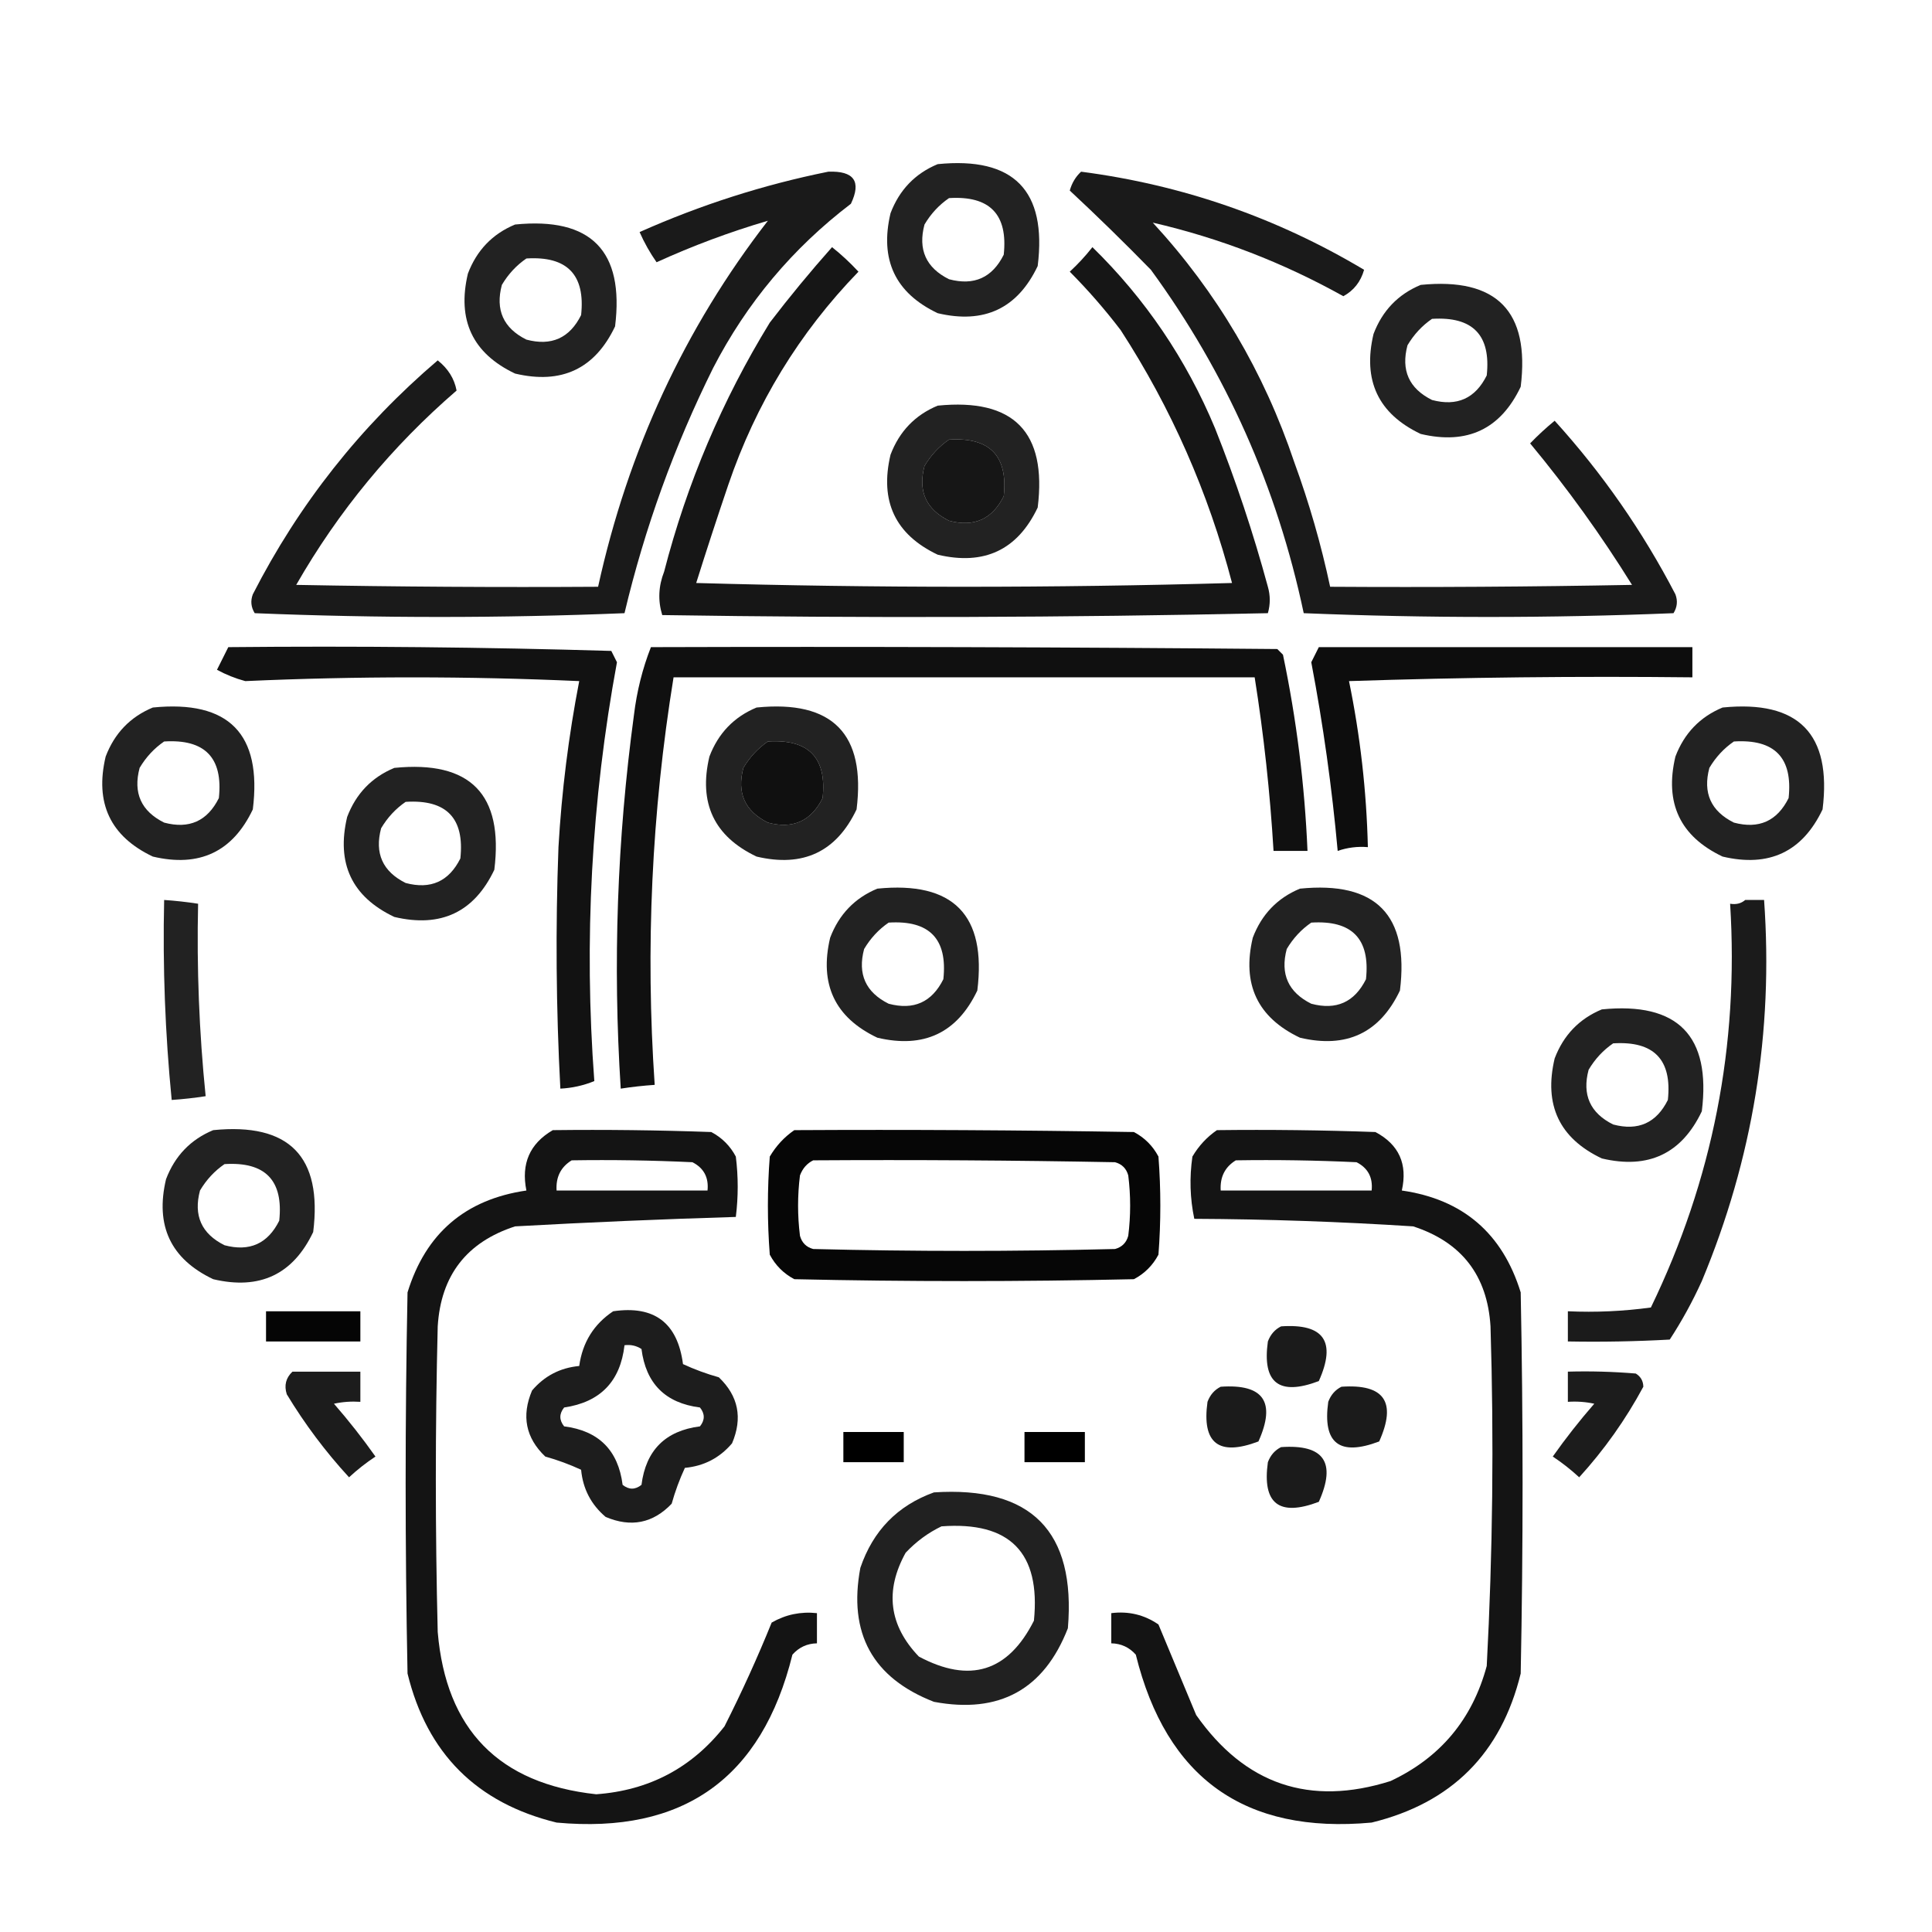 <?xml version="1.0" encoding="UTF-8"?>
<!DOCTYPE svg PUBLIC "-//W3C//DTD SVG 1.1//EN" "http://www.w3.org/Graphics/SVG/1.1/DTD/svg11.dtd">
<svg xmlns="http://www.w3.org/2000/svg" version="1.1" width="512px" height="512px" style="shape-rendering:geometricPrecision; text-rendering:geometricPrecision; image-rendering:optimizeQuality; fill-rule:evenodd; clip-rule:evenodd" xmlns:xlink="http://www.w3.org/1999/xlink">
<g><path style="opacity:0.864" fill="#000000" d="M 248.5,43.5 C 268.65,41.483 277.483,50.483 275,70.5C 269.657,81.752 260.824,85.919 248.5,83C 237.248,77.657 233.081,68.824 236,56.5C 238.353,50.315 242.52,45.982 248.5,43.5 Z M 251.5,52.5 C 262.318,51.817 267.151,56.817 266,67.5C 262.96,73.603 258.126,75.769 251.5,74C 245.397,70.96 243.231,66.126 245,59.5C 246.694,56.642 248.861,54.309 251.5,52.5 Z"/></g>
<g><path style="opacity:0.895" fill="#000000" d="M 219.5,45.5 C 226.325,45.24 228.325,48.073 225.5,54C 210.066,65.766 197.9,80.266 189,97.5C 178.692,118.257 170.859,139.923 165.5,162.5C 132.833,163.833 100.167,163.833 67.5,162.5C 66.515,160.902 66.349,159.235 67,157.5C 79.205,133.622 95.538,112.956 116,95.5C 118.744,97.685 120.41,100.351 121,103.5C 103.87,118.285 89.703,135.451 78.5,155C 105.165,155.5 131.831,155.667 158.5,155.5C 166.452,119.297 181.452,86.963 203.5,58.5C 193.388,61.475 183.555,65.141 174,69.5C 172.247,66.995 170.747,64.329 169.5,61.5C 185.667,54.298 202.334,48.964 219.5,45.5 Z"/></g>
<g><path style="opacity:0.897" fill="#000000" d="M 286.5,45.5 C 313.315,48.994 338.315,57.66 361.5,71.5C 360.603,74.657 358.769,76.991 356,78.5C 340.02,69.585 323.187,63.086 305.5,59C 322.464,77.411 334.964,98.578 343,122.5C 346.948,133.294 350.115,144.294 352.5,155.5C 379.169,155.667 405.835,155.5 432.5,155C 424.358,141.882 415.358,129.382 405.5,117.5C 407.53,115.393 409.697,113.393 412,111.5C 424.638,125.437 435.305,140.77 444,157.5C 444.651,159.235 444.485,160.902 443.5,162.5C 410.833,163.833 378.167,163.833 345.5,162.5C 338.45,129.142 324.95,98.809 305,71.5C 297.905,64.237 290.739,57.237 283.5,50.5C 284.065,48.491 285.065,46.824 286.5,45.5 Z"/></g>
<g><path style="opacity:0.864" fill="#000000" d="M 136.5,59.5 C 156.65,57.483 165.483,66.483 163,86.5C 157.657,97.752 148.824,101.919 136.5,99C 125.248,93.657 121.081,84.824 124,72.5C 126.353,66.315 130.52,61.982 136.5,59.5 Z M 139.5,68.5 C 150.318,67.817 155.151,72.817 154,83.5C 150.96,89.603 146.126,91.769 139.5,90C 133.397,86.96 131.231,82.126 133,75.5C 134.694,72.642 136.861,70.309 139.5,68.5 Z"/></g>
<g><path style="opacity:0.914" fill="#000000" d="M 220.5,65.5 C 222.917,67.411 225.25,69.578 227.5,72C 211.819,88.178 200.319,107.012 193,128.5C 190.064,137.141 187.231,145.808 184.5,154.5C 231.833,155.833 279.167,155.833 326.5,154.5C 320.232,130.505 310.399,108.171 297,87.5C 292.854,82.053 288.354,76.886 283.5,72C 285.684,69.984 287.684,67.817 289.5,65.5C 303.538,79.214 314.371,95.214 322,113.5C 327.464,127.227 332.131,141.227 336,155.5C 336.667,157.833 336.667,160.167 336,162.5C 282.571,163.664 229.071,163.831 175.5,163C 174.325,159.179 174.492,155.346 176,151.5C 182.049,128.073 191.382,106.073 204,85.5C 209.269,78.618 214.769,71.952 220.5,65.5 Z M 251.5,116.5 C 262.318,115.817 267.151,120.817 266,131.5C 262.96,137.603 258.126,139.769 251.5,138C 245.397,134.96 243.231,130.126 245,123.5C 246.694,120.642 248.861,118.309 251.5,116.5 Z"/></g>
<g><path style="opacity:0.864" fill="#000000" d="M 376.5,75.5 C 396.65,73.483 405.483,82.483 403,102.5C 397.657,113.752 388.824,117.919 376.5,115C 365.248,109.657 361.081,100.824 364,88.5C 366.353,82.315 370.52,77.982 376.5,75.5 Z M 379.5,84.5 C 390.318,83.817 395.151,88.817 394,99.5C 390.96,105.603 386.126,107.769 379.5,106C 373.397,102.96 371.231,98.126 373,91.5C 374.694,88.642 376.861,86.309 379.5,84.5 Z"/></g>
<g><path style="opacity:0.864" fill="#000000" d="M 248.5,107.5 C 268.65,105.483 277.483,114.483 275,134.5C 269.657,145.752 260.824,149.919 248.5,147C 237.248,141.657 233.081,132.824 236,120.5C 238.353,114.315 242.52,109.982 248.5,107.5 Z M 251.5,116.5 C 248.861,118.309 246.694,120.642 245,123.5C 243.231,130.126 245.397,134.96 251.5,138C 258.126,139.769 262.96,137.603 266,131.5C 267.151,120.817 262.318,115.817 251.5,116.5 Z"/></g>
<g><path style="opacity:0.929" fill="#000000" d="M 60.5,171.5 C 94.406,171.171 128.24,171.504 162,172.5C 162.5,173.5 163,174.5 163.5,175.5C 156.715,212.243 154.715,249.243 157.5,286.5C 154.609,287.678 151.609,288.345 148.5,288.5C 147.367,267.197 147.2,245.864 148,224.5C 148.851,209.692 150.684,195.025 153.5,180.5C 123.976,179.179 94.476,179.179 65,180.5C 62.371,179.791 59.871,178.791 57.5,177.5C 58.513,175.473 59.513,173.473 60.5,171.5 Z"/></g>
<g><path style="opacity:0.934" fill="#000000" d="M 172.5,171.5 C 227.834,171.333 283.168,171.5 338.5,172C 339,172.5 339.5,173 340,173.5C 343.592,190.661 345.759,207.995 346.5,225.5C 343.5,225.5 340.5,225.5 337.5,225.5C 336.583,210.083 334.917,194.749 332.5,179.5C 281.167,179.5 229.833,179.5 178.5,179.5C 172.691,215.303 171.025,251.303 173.5,287.5C 170.482,287.704 167.482,288.037 164.5,288.5C 162.376,255.384 163.543,222.384 168,189.5C 168.762,183.209 170.262,177.209 172.5,171.5 Z M 203.5,196.5 C 214.318,195.817 219.151,200.817 218,211.5C 214.96,217.603 210.126,219.769 203.5,218C 197.397,214.96 195.231,210.126 197,203.5C 198.694,200.642 200.861,198.309 203.5,196.5 Z"/></g>
<g><path style="opacity:0.948" fill="#000000" d="M 349.5,171.5 C 382.5,171.5 415.5,171.5 448.5,171.5C 448.5,174.167 448.5,176.833 448.5,179.5C 418.159,179.167 387.826,179.5 357.5,180.5C 360.48,195.005 362.146,209.671 362.5,224.5C 359.751,224.274 357.084,224.607 354.5,225.5C 352.984,208.704 350.651,192.038 347.5,175.5C 348.18,174.14 348.847,172.807 349.5,171.5 Z"/></g>
<g><path style="opacity:0.864" fill="#000000" d="M 40.5,187.5 C 60.65,185.483 69.483,194.483 67,214.5C 61.657,225.752 52.824,229.919 40.5,227C 29.248,221.657 25.081,212.824 28,200.5C 30.353,194.315 34.52,189.982 40.5,187.5 Z M 43.5,196.5 C 54.318,195.817 59.151,200.817 58,211.5C 54.96,217.603 50.126,219.769 43.5,218C 37.397,214.96 35.231,210.126 37,203.5C 38.694,200.642 40.861,198.309 43.5,196.5 Z"/></g>
<g><path style="opacity:0.864" fill="#000000" d="M 200.5,187.5 C 220.65,185.483 229.483,194.483 227,214.5C 221.657,225.752 212.824,229.919 200.5,227C 189.248,221.657 185.081,212.824 188,200.5C 190.353,194.315 194.52,189.982 200.5,187.5 Z M 203.5,196.5 C 200.861,198.309 198.694,200.642 197,203.5C 195.231,210.126 197.397,214.96 203.5,218C 210.126,219.769 214.96,217.603 218,211.5C 219.151,200.817 214.318,195.817 203.5,196.5 Z"/></g>
<g><path style="opacity:0.864" fill="#000000" d="M 456.5,187.5 C 476.65,185.483 485.483,194.483 483,214.5C 477.657,225.752 468.824,229.919 456.5,227C 445.248,221.657 441.081,212.824 444,200.5C 446.353,194.315 450.52,189.982 456.5,187.5 Z M 459.5,196.5 C 470.318,195.817 475.151,200.817 474,211.5C 470.96,217.603 466.126,219.769 459.5,218C 453.397,214.96 451.231,210.126 453,203.5C 454.694,200.642 456.861,198.309 459.5,196.5 Z"/></g>
<g><path style="opacity:0.864" fill="#000000" d="M 104.5,203.5 C 124.65,201.483 133.483,210.483 131,230.5C 125.657,241.752 116.824,245.919 104.5,243C 93.248,237.657 89.081,228.824 92,216.5C 94.353,210.315 98.52,205.982 104.5,203.5 Z M 107.5,212.5 C 118.318,211.817 123.151,216.817 122,227.5C 118.96,233.603 114.126,235.769 107.5,234C 101.397,230.96 99.231,226.126 101,219.5C 102.694,216.642 104.861,214.309 107.5,212.5 Z"/></g>
<g><path style="opacity:0.864" fill="#000000" d="M 232.5,235.5 C 252.65,233.483 261.483,242.483 259,262.5C 253.657,273.752 244.824,277.919 232.5,275C 221.248,269.657 217.081,260.824 220,248.5C 222.353,242.315 226.52,237.982 232.5,235.5 Z M 235.5,244.5 C 246.318,243.817 251.151,248.817 250,259.5C 246.96,265.603 242.126,267.769 235.5,266C 229.397,262.96 227.231,258.126 229,251.5C 230.694,248.642 232.861,246.309 235.5,244.5 Z"/></g>
<g><path style="opacity:0.864" fill="#000000" d="M 344.5,235.5 C 364.65,233.483 373.483,242.483 371,262.5C 365.657,273.752 356.824,277.919 344.5,275C 333.248,269.657 329.081,260.824 332,248.5C 334.353,242.315 338.52,237.982 344.5,235.5 Z M 347.5,244.5 C 358.318,243.817 363.151,248.817 362,259.5C 358.96,265.603 354.126,267.769 347.5,266C 341.397,262.96 339.231,258.126 341,251.5C 342.694,248.642 344.861,246.309 347.5,244.5 Z"/></g>
<g><path style="opacity:0.867" fill="#000000" d="M 43.5,238.5 C 46.518,238.704 49.518,239.037 52.5,239.5C 52.112,256.554 52.779,273.554 54.5,290.5C 51.518,290.963 48.518,291.296 45.5,291.5C 43.764,273.887 43.098,256.22 43.5,238.5 Z"/></g>
<g><path style="opacity:0.894" fill="#000000" d="M 462.5,238.5 C 464.167,238.5 465.833,238.5 467.5,238.5C 469.999,273.503 464.499,307.17 451,339.5C 448.548,344.907 445.714,350.074 442.5,355C 433.506,355.5 424.506,355.666 415.5,355.5C 415.5,352.833 415.5,350.167 415.5,347.5C 422.863,347.831 430.197,347.497 437.5,346.5C 453.859,312.706 460.859,277.039 458.5,239.5C 460.099,239.768 461.432,239.434 462.5,238.5 Z"/></g>
<g><path style="opacity:0.864" fill="#000000" d="M 424.5,267.5 C 444.65,265.483 453.483,274.483 451,294.5C 445.657,305.752 436.824,309.919 424.5,307C 413.248,301.657 409.081,292.824 412,280.5C 414.353,274.315 418.52,269.982 424.5,267.5 Z M 427.5,276.5 C 438.318,275.817 443.151,280.817 442,291.5C 438.96,297.603 434.126,299.769 427.5,298C 421.397,294.96 419.231,290.126 421,283.5C 422.694,280.642 424.861,278.309 427.5,276.5 Z"/></g>
<g><path style="opacity:0.864" fill="#000000" d="M 56.5,299.5 C 76.65,297.483 85.483,306.483 83,326.5C 77.657,337.752 68.824,341.919 56.5,339C 45.248,333.657 41.081,324.824 44,312.5C 46.353,306.315 50.52,301.982 56.5,299.5 Z M 59.5,308.5 C 70.318,307.817 75.151,312.817 74,323.5C 70.96,329.603 66.126,331.769 59.5,330C 53.397,326.96 51.231,322.126 53,315.5C 54.694,312.642 56.861,310.309 59.5,308.5 Z"/></g>
<g><path style="opacity:0.92" fill="#000000" d="M 146.5,299.5 C 160.504,299.333 174.504,299.5 188.5,300C 191.333,301.5 193.5,303.667 195,306.5C 195.667,311.833 195.667,317.167 195,322.5C 175.541,323.085 156.041,323.919 136.5,325C 123.661,329.174 116.828,338.007 116,351.5C 115.333,378.5 115.333,405.5 116,432.5C 118.197,458.364 132.197,472.697 158,475.5C 172.038,474.483 183.371,468.483 192,457.5C 196.558,448.484 200.725,439.318 204.5,430C 208.208,427.868 212.208,427.035 216.5,427.5C 216.5,430.167 216.5,432.833 216.5,435.5C 213.901,435.549 211.734,436.549 210,438.5C 201.906,471.265 181.073,486.098 147.5,483C 126.333,477.833 113.167,464.667 108,443.5C 107.333,409.833 107.333,376.167 108,342.5C 112.813,326.853 123.313,317.853 139.5,315.5C 138.062,308.387 140.395,303.053 146.5,299.5 Z M 151.5,307.5 C 162.172,307.333 172.839,307.5 183.5,308C 186.521,309.539 187.854,312.039 187.5,315.5C 174.167,315.5 160.833,315.5 147.5,315.5C 147.278,311.944 148.611,309.277 151.5,307.5 Z"/></g>
<g><path style="opacity:0.974" fill="#000000" d="M 210.5,299.5 C 240.502,299.333 270.502,299.5 300.5,300C 303.333,301.5 305.5,303.667 307,306.5C 307.667,315.167 307.667,323.833 307,332.5C 305.5,335.333 303.333,337.5 300.5,339C 270.5,339.667 240.5,339.667 210.5,339C 207.667,337.5 205.5,335.333 204,332.5C 203.333,323.833 203.333,315.167 204,306.5C 205.694,303.642 207.861,301.309 210.5,299.5 Z M 215.5,307.5 C 242.169,307.333 268.835,307.5 295.5,308C 297.333,308.5 298.5,309.667 299,311.5C 299.667,316.833 299.667,322.167 299,327.5C 298.5,329.333 297.333,330.5 295.5,331C 268.833,331.667 242.167,331.667 215.5,331C 213.667,330.5 212.5,329.333 212,327.5C 211.333,322.167 211.333,316.833 212,311.5C 212.69,309.65 213.856,308.316 215.5,307.5 Z"/></g>
<g><path style="opacity:0.92" fill="#000000" d="M 322.5,299.5 C 336.504,299.333 350.504,299.5 364.5,300C 370.74,303.319 373.074,308.485 371.5,315.5C 387.662,317.824 398.162,326.824 403,342.5C 403.667,376.167 403.667,409.833 403,443.5C 397.833,464.667 384.667,477.833 363.5,483C 329.927,486.098 309.094,471.265 301,438.5C 299.266,436.549 297.099,435.549 294.5,435.5C 294.5,432.833 294.5,430.167 294.5,427.5C 299.081,426.923 303.248,427.923 307,430.5C 310.325,438.466 313.658,446.466 317,454.5C 329.938,472.923 347.104,478.757 368.5,472C 381.686,465.809 390.186,455.643 394,441.5C 395.592,411.525 395.926,381.525 395,351.5C 394.172,338.007 387.339,329.174 374.5,325C 355.2,323.759 335.866,323.092 316.5,323C 315.361,317.584 315.194,312.084 316,306.5C 317.694,303.642 319.861,301.309 322.5,299.5 Z M 327.5,307.5 C 338.172,307.333 348.839,307.5 359.5,308C 362.521,309.539 363.854,312.039 363.5,315.5C 350.167,315.5 336.833,315.5 323.5,315.5C 323.278,311.944 324.611,309.277 327.5,307.5 Z"/></g>
<g><path style="opacity:0.979" fill="#000000" d="M 70.5,347.5 C 78.833,347.5 87.167,347.5 95.5,347.5C 95.5,350.167 95.5,352.833 95.5,355.5C 87.167,355.5 78.833,355.5 70.5,355.5C 70.5,352.833 70.5,350.167 70.5,347.5 Z"/></g>
<g><path style="opacity:0.884" fill="#000000" d="M 162.5,347.5 C 173.402,345.901 179.568,350.567 181,361.5C 184.055,362.914 187.222,364.081 190.5,365C 195.685,369.947 196.851,375.781 194,382.5C 190.726,386.358 186.559,388.525 181.5,389C 180.086,392.055 178.919,395.222 178,398.5C 173.053,403.685 167.219,404.851 160.5,402C 156.642,398.726 154.475,394.559 154,389.5C 150.945,388.086 147.778,386.919 144.5,386C 139.315,381.053 138.149,375.219 141,368.5C 144.274,364.642 148.441,362.475 153.5,362C 154.362,355.763 157.362,350.93 162.5,347.5 Z M 165.5,356.5 C 167.144,356.286 168.644,356.62 170,357.5C 171.167,366.667 176.333,371.833 185.5,373C 186.833,374.667 186.833,376.333 185.5,378C 176.333,379.167 171.167,384.333 170,393.5C 168.333,394.833 166.667,394.833 165,393.5C 163.833,384.333 158.667,379.167 149.5,378C 148.167,376.333 148.167,374.667 149.5,373C 159.067,371.6 164.4,366.1 165.5,356.5 Z"/></g>
<g><path style="opacity:0.892" fill="#000000" d="M 339.5,351.5 C 350.86,350.71 354.193,355.543 349.5,366C 338.964,369.997 334.464,366.497 336,355.5C 336.69,353.65 337.856,352.316 339.5,351.5 Z"/></g>
<g><path style="opacity:0.887" fill="#000000" d="M 77.5,363.5 C 83.5,363.5 89.5,363.5 95.5,363.5C 95.5,366.167 95.5,368.833 95.5,371.5C 93.143,371.337 90.81,371.503 88.5,372C 92.408,376.485 96.075,381.152 99.5,386C 97.023,387.643 94.69,389.476 92.5,391.5C 86.282,384.742 80.782,377.408 76,369.5C 75.252,367.16 75.752,365.16 77.5,363.5 Z"/></g>
<g><path style="opacity:0.887" fill="#000000" d="M 415.5,363.5 C 421.509,363.334 427.509,363.501 433.5,364C 434.804,364.804 435.471,365.971 435.5,367.5C 430.817,376.2 425.15,384.2 418.5,391.5C 416.31,389.476 413.977,387.643 411.5,386C 414.926,381.152 418.592,376.485 422.5,372C 420.19,371.503 417.857,371.337 415.5,371.5C 415.5,368.833 415.5,366.167 415.5,363.5 Z"/></g>
<g><path style="opacity:0.892" fill="#000000" d="M 323.5,367.5 C 334.86,366.71 338.193,371.543 333.5,382C 322.964,385.997 318.464,382.497 320,371.5C 320.69,369.65 321.856,368.316 323.5,367.5 Z"/></g>
<g><path style="opacity:0.892" fill="#000000" d="M 355.5,367.5 C 366.86,366.71 370.193,371.543 365.5,382C 354.964,385.997 350.464,382.497 352,371.5C 352.69,369.65 353.856,368.316 355.5,367.5 Z"/></g>
<g><path style="opacity:1" fill="#000000" d="M 223.5,379.5 C 228.833,379.5 234.167,379.5 239.5,379.5C 239.5,382.167 239.5,384.833 239.5,387.5C 234.167,387.5 228.833,387.5 223.5,387.5C 223.5,384.833 223.5,382.167 223.5,379.5 Z"/></g>
<g><path style="opacity:1" fill="#000000" d="M 271.5,379.5 C 276.833,379.5 282.167,379.5 287.5,379.5C 287.5,382.167 287.5,384.833 287.5,387.5C 282.167,387.5 276.833,387.5 271.5,387.5C 271.5,384.833 271.5,382.167 271.5,379.5 Z"/></g>
<g><path style="opacity:0.892" fill="#000000" d="M 339.5,383.5 C 350.86,382.71 354.193,387.543 349.5,398C 338.964,401.997 334.464,398.497 336,387.5C 336.69,385.65 337.856,384.316 339.5,383.5 Z"/></g>
<g><path style="opacity:0.87" fill="#000000" d="M 247.5,395.5 C 273.312,393.812 285.145,405.812 283,431.5C 276.671,447.752 264.838,454.252 247.5,451C 231.248,444.671 224.748,432.838 228,415.5C 231.351,405.65 237.851,398.983 247.5,395.5 Z M 249.5,404.5 C 267.648,403.148 275.815,411.481 274,429.5C 267.178,443.042 257.011,446.209 243.5,439C 235.602,430.745 234.435,421.579 240,411.5C 242.79,408.535 245.957,406.202 249.5,404.5 Z"/></g>
</svg>
